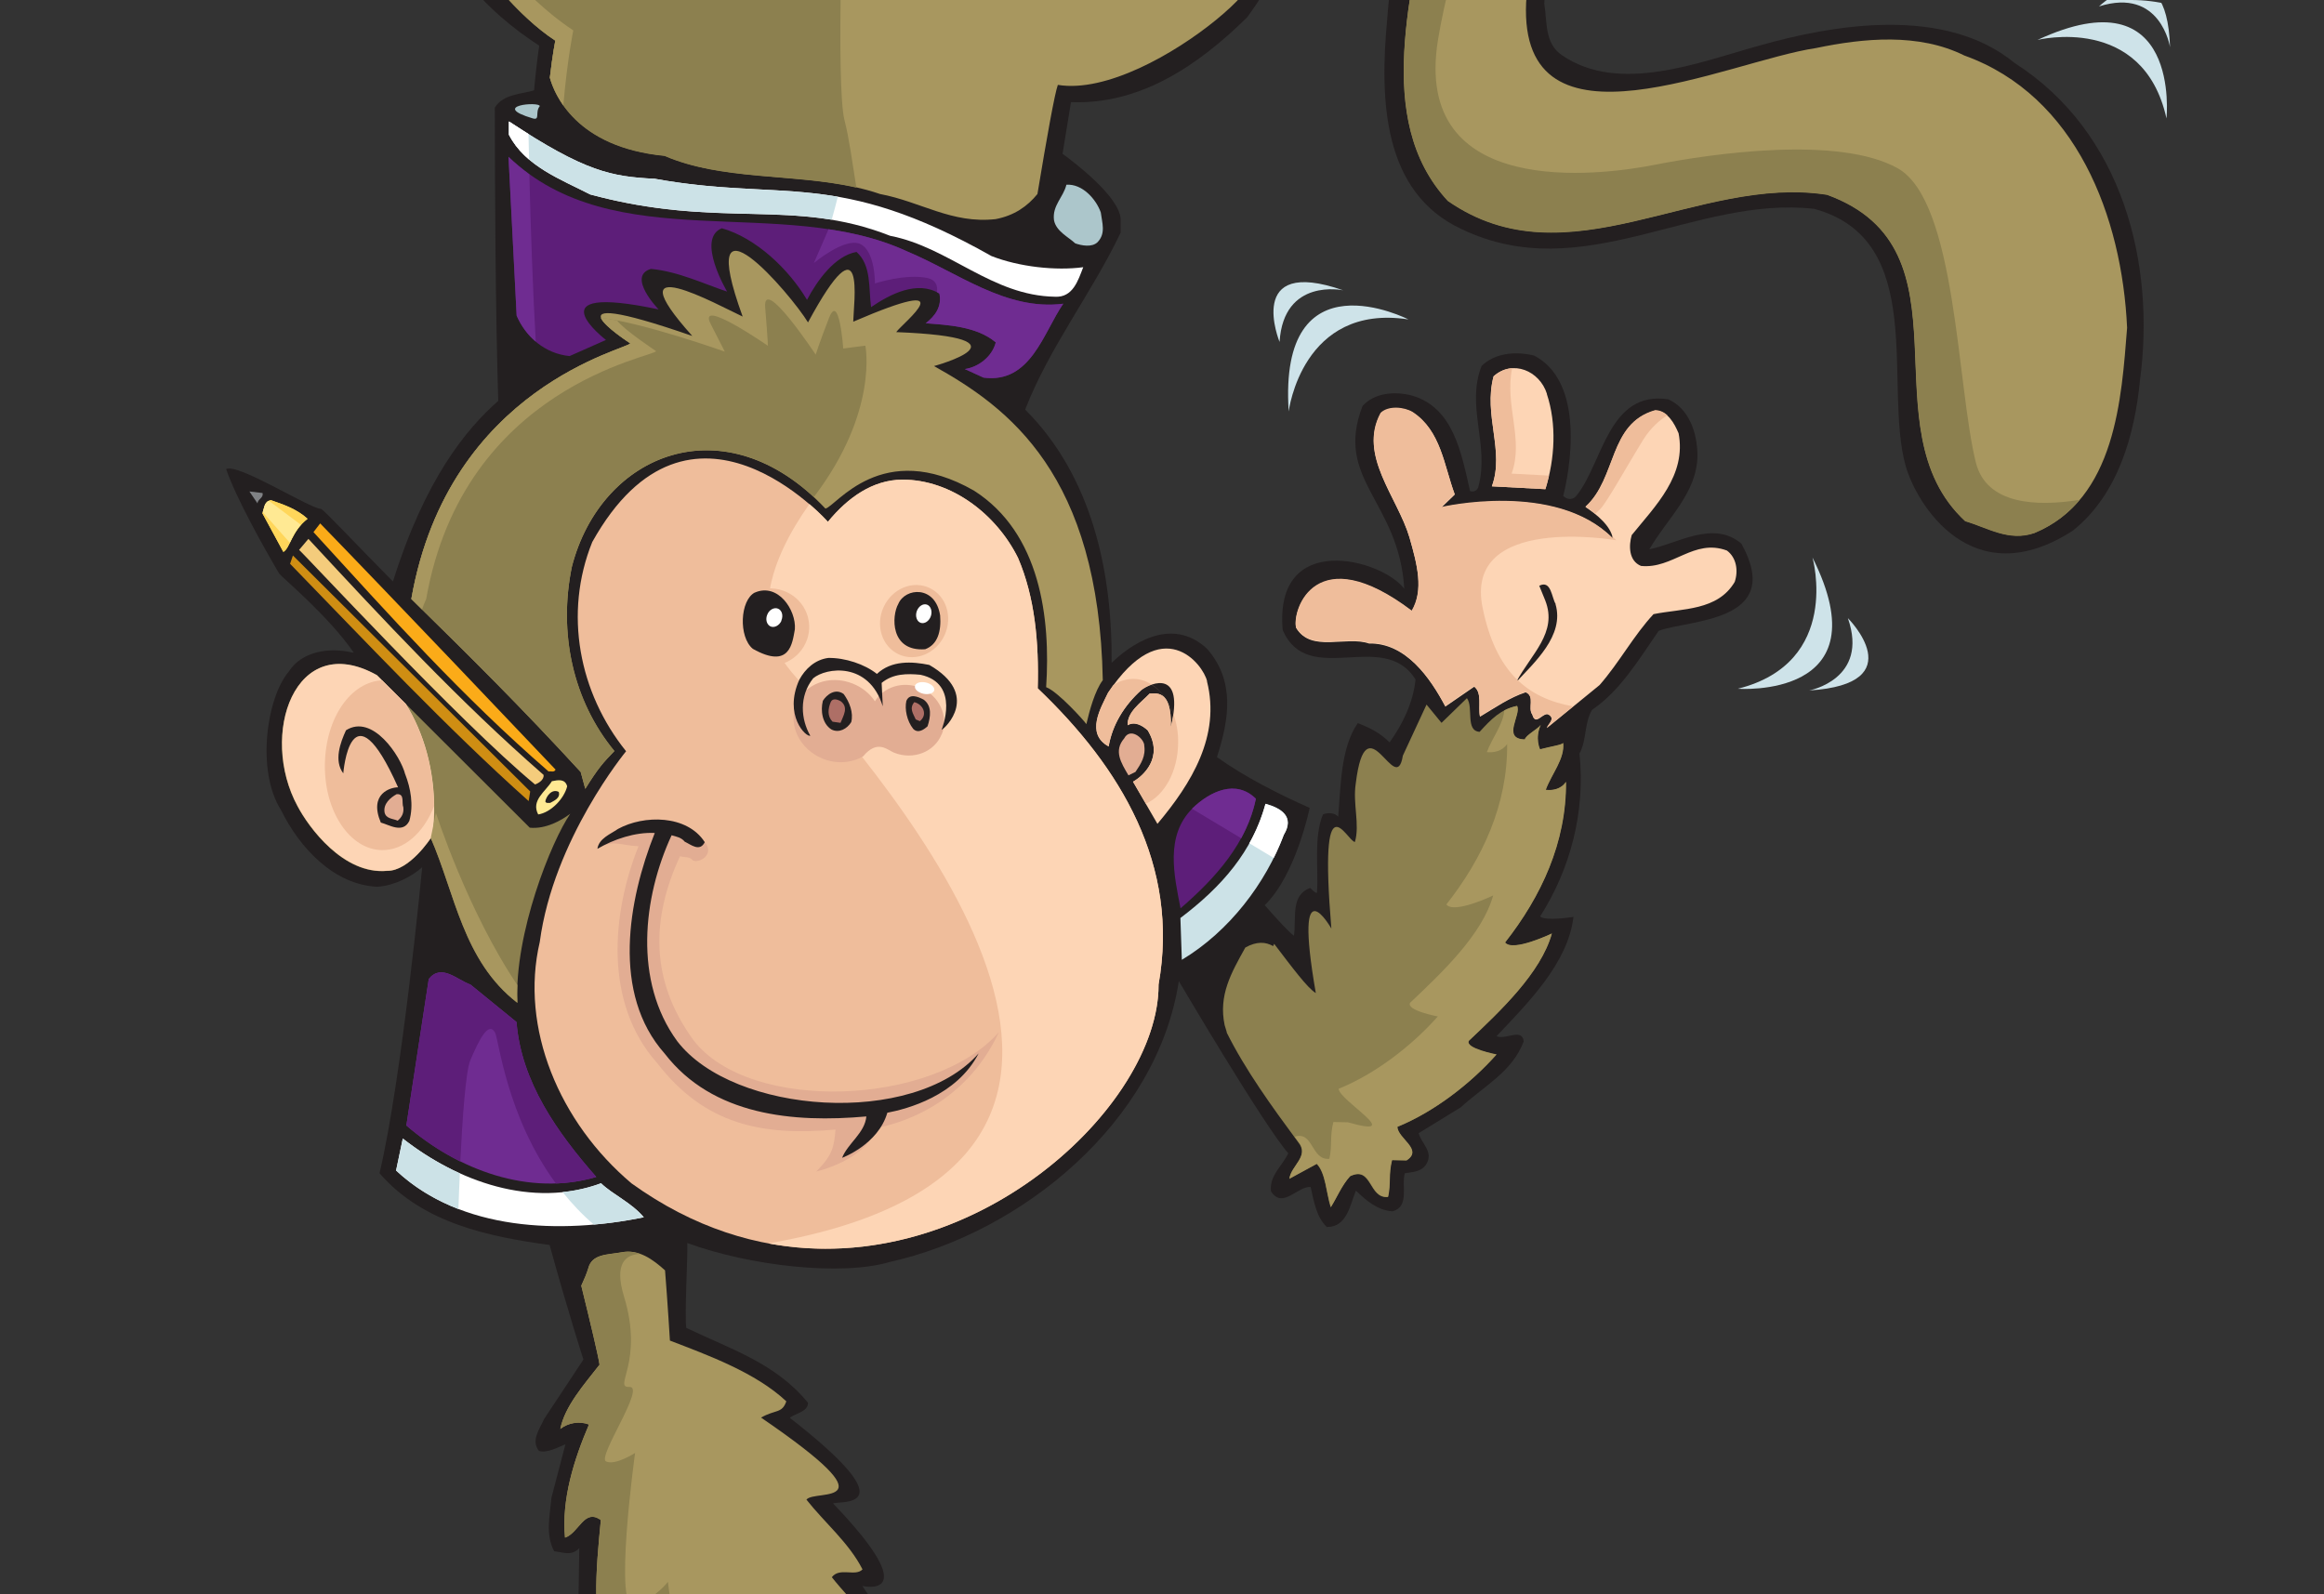 <?xml version="1.0" encoding="UTF-8"?><svg id="b" xmlns="http://www.w3.org/2000/svg" width="162.88" height="111.75" xmlns:xlink="http://www.w3.org/1999/xlink" viewBox="0 0 162.88 111.75"><rect x="0" y="0" width="162.88" height="111.75" fill="#333333" stroke="none"/><defs><clipPath id="e"><path d="M13.5,0h135.87c7.46,0,13.5,7.44,13.5,16.62v78.51c0,9.18-6.05,16.62-13.5,16.62H13.5c-7.46,0-13.5-7.44-13.5-16.62V16.62C0,7.44,6.05,0,13.5,0Z" fill="none"/></clipPath><clipPath id="f"><rect x="-33.19" y="-26.64" width="233.56" height="147.94" transform="translate(35.01 130.2) rotate(-89.14)" fill="none"/></clipPath><clipPath id="g"><rect x="-19.62" y="-22.22" width="206.36" height="135.8" transform="translate(36.64 128.55) rotate(-89.14)" fill="none"/></clipPath><clipPath id="h"><rect x="-33.19" y="-26.64" width="233.56" height="147.94" transform="translate(35.01 130.2) rotate(-89.14)" fill="none"/></clipPath><clipPath id="i"><rect x="-20.71" y="-23.32" width="206.36" height="137.97" transform="translate(35.58 127.44) rotate(-89.14)" fill="none"/></clipPath></defs><g id="c"><g id="d"><g clip-path="url(#e)"><g clip-path="url(#f)"><path d="M112.43-28.77c1.22,9.88-3.47,19.09-4.2,29.01.22,1.31,0,2.78,1.24,3.63,4.01,2.75,9.62.49,13.79-.66,5.33-1.52,13.06-2.8,17.93,1.2,7.61,4.87,9.89,14.1,8.79,22.27-.36,3.71-1.5,7.98-4.72,10.53-7.09,4.56-10.96-1.93-11.7-4.55-1.58-5.68,1.59-15.84-6.41-18.02-8.41-.95-16.23,5.5-24.71,1.42-5.56-2.57-5.74-9.11-5.22-14.68.71-10.89,7.62-21.71,2.86-32.45-12.46-17.14-30.36-.64-33.99,8.14,5.16-.76,7.4,4.34,7.56,4.68,1.57-1.01,2.24-1,3.34-1.9-2.76-1.26-6.48-5.9-3.19-7.86,1.66-.08,3.03.43,4.27,1.33-.17-1.27-.94-3.25.5-4.21,2.57-.64,4.37,1.57,6.26,3.39.16-1.71-.71-3.94,1.07-4.95,2.34-.19,6.72,9.18,6,12.17-2.96,3.08-6.93,4.63-10.65,6.41,1.4,1.58,2.71,3.75,2.8,5.94.63-.4,1.05-1.19,1.83-1.21.7.62.35,2.82.3,3.02.63.04,1.25-.81,2.09-.63.9,1.35.16,2.97-.7,4.11,0,0,3.75-1.45-.17,3.86-3.44,3.39-7.51,6.13-12.34,5.94l-.59,3.62c.86.63,3.96,2.99,4.07,4.55v.98c-2.01,4.22-5,8.04-6.69,12.4,4.65,4.65,6.11,11.28,6.06,17.75,1.93-1.84,4.53-3.01,6.7-.97,1.96,2.26,1.54,4.92.68,7.58,1.92,1.38,4.45,2.66,6.5,3.56,0,0-.95,4.69-3.15,6.82.95,1.09,1.73,1.93,2.05,2.14.17-1.31-.24-2.83,1.13-3.35.14.1.29.34.48.35.12-1.71-.24-3.9.42-5.5.29-.14.83-.13,1.07.16.18-2.14.17-4.83,1.37-6.56.78.3,1.55.66,2.23,1.35.9-1.26,1.65-2.76,1.82-4.41-2.24-3.59-7.51.64-9.31-3.46-.62-7,6.93-5,8.52-2.9-.36-6.14-4.94-7.65-2.92-12.82.84-.91,2.21-1.04,3.43-.73,2.96.83,3.5,4.1,4.1,6.7.24.1.54-.04.59-.33.78-2.92-.89-5.62.22-8.44.94-.91,2.36-1.04,3.67-.73,4.14,2.14,2.05,9.84,2.05,9.84.29.3.73.3.98-.08,1.79-2.27,2.21-7.33,6.39-6.69,1.45.66,2.01,2.32,2.04,3.88,0,2.68-2.12,4.46-3.37,6.63,1.91-.36,4.47-2.08,6.45-.39,3.06,5.54-3.69,5.31-5.8,6.11-1.4,2.03-2.7,4.2-4.67,5.54-.55.92-.37,2.14-.88,3.06.43,4.1-.66,8.14-2.76,11.42.38.35,2.34.03,2.34.03-.39,3.26-3.21,6.05-5.39,8.36.58.3,1.81-.61,1.9.37-.81,2.14-2.73,3.08-4.41,4.62l-2.95,1.81c.18.73,1.05,1.28.55,2.15-.35.58-.98.57-1.52.66-.26.87.36,2.35-.87,2.67-1.02-.07-1.79-.71-2.56-1.45-.4.97-.62,2.57-2.04,2.55-.72-.69-.9-1.77-1.13-2.8-.88-.11-1.97,1.58-2.78.3-.13-1.12.81-1.79,1.21-2.67-1.73-1.97-7.67-12.07-7.67-12.07-1.51,9.88-11,17.64-20.3,19.7-3.33.98-9.74.28-14.15-1.34.04.92-.2,5.1-.07,5.95,3.15,1.51,6.27,2.48,8.53,5.25,0,.63-.84.72-1.28,1.05,8.22,6.41,3.77,5.81,3.03,6,6.58,6.86,2.06,5.79,2.06,5.79,1.19,1.87,3.07,3.56,2.94,5.99l-1.77.8c1.66,3.15,1.79,7.69-.64,10.53l-.02,1.66c2.1-.21,4.66-2.08,6.69-.49.81,1.18,1.92,5.67-3.71,6.58-3.23.54-5.95-3.21-8.77-.57-2.83,3.27-2.25,10.36-8.35,10.17-1.07-.21-2.13-.86-2.66-1.8-.57-1.18-.69-2.99-.08-4.2-2.03,1.97-4.94,3.98-7.99,2.91-.97-.5-1.59-1.54-1.96-2.47-.08-1.17.09-2.54,1.37-3.3-1.57.17-3.62.92-5.07-.42-.91-1.14-2.26-2.18-1.7-3.78l.75-1.01c-.87-.79-.75-2.11-.54-3.18,1.79-2.27,5.28-.99,7.72-.96,3.94.74,7.76-.18,10.72-2.62-2.06-2.23-2.66-4.92-3.05-7.8-.54.43-1.19,1.01-2.01.95-1.49-1.19-1.36-3.39-1.78-5.2l.07-4.44c-.55.58-1.13.28-1.76.22-.62-1.18-.31-2.44-.19-3.76l.98-3.74c-.39.14-1.28.66-1.86.46-.58-.74.07-1.56.37-2.24l2.75-4.16s-1.09-3.38-2.37-8.03c-4.31-.59-8.9-1.54-11.92-5.03,1.6-6.78,2.99-21.45,2.99-21.45-.74.67-1.97,1.29-3.14,1.37-3.07-.14-5.47-2.76-6.75-5.37-1.76-2.76-1.01-7.89.53-9.7.95-1.5,2.95-1.71,4.46-1.35h.1c-1.81-2.61-5.01-5.25-5.22-5.53-1.05-1.77-3.06-5.37-3.72-7.33.84-.43,5.87,2.78,6.65,2.79.21.07,2.62,2.65,5.04,5.09,2.25-7.18,5.13-10.68,7.38-12.66-.19-6.09-.24-14.79-.24-20.56.6-.96,1.85-.93,2.75-1.21.09-1.02.21-2.06.36-3.13-3.71-2.41-7.55-6.27-7.99-11.57.37-.93,1.06-.77,2.26.16-3.16-9.78.93-4.75,1.67-4.47.14-7.56,2.54-2.1,3.05-1.23,1.91-1.84,4.29-2.67,6.46-3.98-2.94-.48-5.84-1.69-7.36-4.68-.98-5.15,2.09-11.62,5-13.32,2.44-.17,2.23,4.05,2.23,4.05,1.11-.9,2.37-3.36,4.06-1.93.79.67.82,1.84.98,2.66,1.2-.76,2.59-2,4.31-1.74,1.03.32,1.49,1.09,1.8,2.11-.18,3.22-2.33,5.71-3.93,8.37.94.47,1.78,1.18,2.72,1.7.78-2.45,1.78-5.89,4.9-6.29.83.08,1.71.16,2.26.98,4.16-12.09,15.66-21.03,27.01-21.65,19.31-1.97,24.22,12.53,25.23,18.85M56.54-8.53c-.11-2.93.66-5.72.76-8.36-.24.05-.43.45-.68.16-2.03,1.06-4.13,3.3-3.98,5.93.76,1.59,2.48,1.85,3.9,2.26M70.48-13.88c-1.61-2.36-4.62-1.71-6.6-3.23-.86,3.19-1.92,6.43-2.05,9.75,2.88.04,6.65.55,8.39-2.51.61-1.13.68-2.75.26-4.01" fill="#231f20"/><path d="M26.41,47.32l10.72,10.7c1.12.11,2.2-.5,2.84-.98-1.32,1.91-3.93,8.38-3.71,13.26-3.81-2.93-4.37-7.67-6.07-11.55,0,0-1.5,2.32-3.06,2.3-3.08.29-5.52-3.08-6.28-4.53-2.71-4.98-.21-12.4,5.55-9.19" fill="#8c804f"/><path d="M26.41,47.32l2.03,2.02c1.28,2.04,2.03,4.68,1.99,7.56-.01.68-.06,1.36-.16,2.01l-.07-.17s-1.5,2.32-3.06,2.3c-3.08.29-5.52-3.08-6.28-4.53-2.71-4.98-.21-12.4,5.55-9.19" fill="#fdd5b5"/><path d="M26.79,47.7l1.64,1.64c1.22,1.95,1.96,4.45,1.99,7.17-.72,1.86-2.09,3.1-3.65,3.08-2.26-.03-4.05-2.73-4-6.01s1.83-5.8,4.03-5.89" fill="#efbd9b"/><path d="M58.03,36.57c1.39-1.69,3.12-2.93,5.21-2.95,3.46,0,6.6,2.44,8.11,5.49,1.18,2.75,1.47,5.92,1.38,9.14,5.82,5.55,9.96,12.39,8.47,20.76.06,10.36-19.49,26.5-36.94,13.94-5.06-4.27-7.84-10.9-6.43-16.92.96-7.21,6.05-13.37,6.05-13.37-3.3-4.1-4.39-9.67-2.37-14.67,6.87-12.29,16.51-1.41,16.51-1.41" fill="#efbd9b"/><path d="M58.03,36.57c1.39-1.69,3.12-2.93,5.21-2.95,3.46,0,6.6,2.44,8.11,5.49,1.18,2.75,1.47,5.92,1.38,9.14,5.82,5.55,9.96,12.39,8.47,20.76.05,8.48-13.03,20.83-27.35,18.15,32.41-5.62,7.83-32.74,1.63-40.05-2.97-3.49-1.55-7.82,1.25-11.78.82.7,1.29,1.24,1.29,1.24" fill="#fdd5b5"/><path d="M56.63,22.6c4.1-7.59,3.19-1.32,3.17-.05,7.99-3.44,3.51.05,3.01.73,9.97.39,2.65,2.38,2.65,2.38,5.22,2.91,11.56,7.58,11.83,22.02-.55.72-.94,2.16-1.15,3.08-.13-.21-2.01-2.3-2.82-2.59.32-4.83-.4-10.81-5.06-13.78-6.46-3.69-9.67,1.12-10.41,1.26-7.04-7.45-15.72-3.88-17.77,4.08-.95,4.62.05,9.37,2.98,12.92-.79.82-1.12,1.17-2.04,2.65l-.32-1.18c-4.13-4.5-7.68-8.02-11.87-12.13,2.62-14.94,15.34-17.53,15.34-17.92,0,0-6.83-4.4,4.35-.52-5.61-6.26,1.79-2.17,3.53-1.36-3.48-9.58,3.39-1.56,4.58.41" fill="#a8975f"/><path d="M108.41,27.61c.7,2.11.57,4.54-.1,6.68l-3.75-.2c.91-2.47-.61-4.98.12-7.71,1.33-1.2,3.23-.39,3.74,1.23" fill="#fdd5b5"/><path d="M117.64,30.34c.59,2.98-1.64,5.14-3.28,7.17-.21.73-.22,1.8.65,2.16,2.24.23,3.69-1.94,6.02-1.08.68.5.81,1.43.55,2.2-1.2,2.03-3.64,1.85-5.69,2.26-1.39,1.49-2.39,3.38-3.78,4.97l-3.7,3.02c.15-.34.59-.63.16-.92-.39-.3-.94.86-1.17-.02-.34-.44.21-1.27-.47-1.57-1.13.37-2.16,1.09-3.2,1.71-.14-.68.17-1.66-.41-2.1l-2.02,1.39c-1.04-1.97-2.76-4.48-5.35-4.42-1.6-.56-4.06.67-5.11-1.1-.27-1.27,1.41-6.23,8.11-1.17.85-1.45.39-3.24-.16-5.15-.84-2.84-3.62-5.76-2.02-8.71.54-.53,1.66-.41,2.25-.06,1.98,1.3,2.19,3.74,2.94,5.75l-.94.91s7.99-1.88,12.02,2.18c-.14-.88-1.1-1.68-1.92-2.22,2.22-2.02,1.6-5.83,4.88-6.76.88.01,1.35.9,1.64,1.58" fill="#fdd5b5"/><path d="M18.4,34.56c.09.34-.35.43-.35.73l-.57-.84.92.11Z" fill="#808285"/><path d="M21.55,36.37c-1.14.89-1.2,2.03-1.69,2.32l-1.47-2.71c.15-.34.11-.83.6-.92.88.31,1.8.61,2.57,1.31" fill="#ffd65a"/><path d="M38.94,53.94c-.1.24-.34.09-.49.14-6.12-5.31-11.01-10.8-16.48-16.78l.47-.61c4.76,4.9,14.53,15.18,16.5,17.26" fill="#fbab18"/><path d="M21.62,37.78c5.28,5.69,10.51,11.33,16.48,16.54.04.34-.35.58-.6.67-5.3-4.37-16.54-16.55-16.54-16.44l.65-.77Z" fill="#f4cc7c"/><path d="M37.06,56.16c-5.78-5.16-11.49-11.25-16.73-16.64l.2-.58,16.63,16.54-.11.68Z" fill="#cf8e13"/><path d="M109.02,42.35c.65,2.21-1.52,4.12-2.76,5.47,1.05-1.98,2.93-3.47,2.04-5.73l-.42-1.03c.84-.43.87.84,1.15,1.28" fill="#231f20"/><path d="M84.59,47.75c.97,3.82-1.08,7.16-3.47,10l-1.71-2.95c.69-.38,2.18-1.7,1.03-3.6-.38-.35-.92-.65-1.41-.36-.03-.93.9-1.55,1.55-2.22.29.05,1.57-.45,1.48,2.36.98-4.09-1.37-3.14-2.06-2.61-1.23,1.1-2.04,2.46-2.3,3.96-1.64-.9-.55-2.69-.04-3.76,3.82-5.74,6.67-2,6.94-.82" fill="#fdd5b5"/><path d="M85.98,72.35c-.04-.14-.09-.31-.15-.49-.44-2.1.46-3.66,1.45-5.44.8-.45,1.43-.4,1.95-.1l.07-.16c1.26,1.65,2.34,3.11,2.92,3.45-1.62-9.29,1.09-4.52,1.09-4.52-.9-10.8,1.07-6.13,1.65-6.07.36-1.21-.16-2.68.06-4.1.73-5.94,2.81,1.11,3.3-1.95l1.66-3.58,1.05,1.28,1.78-1.73c.48.64-.13,2.29.89,2.36.79-.87,1.49-1.59,2.61-1.81.33.59-1.11,2.32.55,2.35.05-.29.91-.73,1.11-1.01-.43.94-.05,1.71-.05,1.71.78-.21,1.62-.32,1.62-.46.13,1.12-.81,2.18-1.22,3.3.44.06,1.07-.03,1.42-.56.03,4.25-1.73,8.02-4.27,11.26.53.69,3.28-.63,3.28-.63-.77,2.77-3.64,5.46-5.82,7.52-.3.53,1.94.96,1.94.96-1.84,2.07-4.4,4.03-6.95,5.07.04.83,1.83,1.59.65,2.35l-1.02-.02c-.26,1.02-.08,1.66-.28,2.58-1.37.13-1.09-2.21-2.66-1.45-.6.67-.9,1.45-1.35,2.17-.32-1.03-.35-2.39-.98-3.04l-1.92,1.05c.11-.92,1.44-1.59.62-2.58-1.86-2.52-3.68-5.03-5.01-7.69" fill="#8c804f"/><path d="M80.19,52.22c.13.78-.22,1.31-.61,1.89l-.49.24c-.52-.88-1.05-1.72-.3-2.59.4-.77,1.32-.08,1.41.46" fill="#e2ad93"/><path d="M28.4,54.27c.38.98.6,2.16.29,3.27-.45.92-1.42.27-2,.12-.87-2.05.72-2.48,1.21-2.47-3.33-7.48-3.84-.98-3.84-.98-.67-.89-.21-2.15.19-3.02,1.86-1.18,3.83,1.81,4.15,3.09" fill="#231f20"/><path d="M39.75,55.12c-.21.87-1.15,1.84-2.03,1.97-.52-.98.51-1.6.96-2.33.44-.09.93-.18,1.07.36" fill="#ffe993"/><path d="M39.16,55.51c.14.44-.35.63-.6.77-.15,0-.29.04-.34-.1.05-.34.45-.92.94-.67" fill="#231f20"/><path d="M28.27,56.61c.04.39-.11.68-.4.92-.29-.15-.83-.11-.92-.6-.09-.59.41-1.02.85-1.26.59-.04.33.59.47.93" fill="#e2ad93"/><path d="M61.93,42.55c.6-1.29,2.03-1.89,3.21-1.34,1.18.55,1.65,2.03,1.06,3.32-.6,1.28-2.03,1.88-3.21,1.34-1.18-.55-1.65-2.03-1.06-3.32" fill="#efbd9b"/><path d="M56.68,43.52c-.24-1.48-1.66-2.48-3.17-2.24-1.51.24-2.54,1.64-2.3,3.12.24,1.48,1.66,2.48,3.17,2.24,1.51-.24,2.54-1.64,2.3-3.12" fill="#efbd9b"/><path d="M62.96,42.33c-.48.84-.58,3.36,1.88,3.18.87-.32,1.14-1.24,1.05-2.37-.33-2.13-2.45-1.95-2.93-.81" fill="#231f20"/><path d="M52.91,41.53c-1.05.54-1.16,3.11-.15,3.95,2.62,1.47,2.77-.41,2.95-1.37.1-1.35-1.19-3.28-2.81-2.57" fill="#231f20"/><path d="M64.25,42.85c.12-.35.44-.56.71-.47.27.09.4.46.28.81-.12.35-.44.56-.71.47-.27-.09-.4-.46-.28-.81" fill="#fff"/><path d="M54.76,43.5c.15-.34.05-.71-.22-.83-.27-.12-.62.06-.76.4-.15.34-.05.71.22.84.27.12.62-.06.77-.4" fill="#fff"/><path d="M66.01,51.46c.5-1.25-.18-2.71-1.52-3.25-1.21-.49-2.55-.06-3.17.95-.35-.53-.89-.98-1.55-1.24-1.61-.65-3.38,0-3.97,1.46-.58,1.45.25,3.15,1.86,3.8.98.4,2.03.3,2.83-.16,1.01-1.22,1.71-.44,2.17-.26,1.34.54,2.84-.04,3.34-1.3" fill="#e2ad93"/><path d="M57.67,49.14c-.17.66-.05,1.59.61,2,.53.26,1.09-.05,1.38-.52.17-.66-.12-1.41-.53-1.97-.57-.42-1.18.02-1.47.49" fill="#231f20"/><path d="M58.22,49.22c-.19.46-.25.98.13,1.37l.56.08c.2-.51.58-1.08.02-1.51-.24-.14-.59-.24-.71.06" fill="#ae6f66"/><path d="M63.52,49.15c-.12.54.03,1.38.49,1.95.35.34.77.02,1-.19.21-.65.33-1.43-.28-1.87-.4-.21-.99-.45-1.21.1" fill="#231f20"/><path d="M64.08,49.22c-.37.44-.08.8.1,1.21l.29.12c.57-.45.23-1.18-.39-1.33" fill="#ae6f66"/><path d="M61.46,47.24c-.85-.68-2.23-1.14-3.41-1.12-.93.12-1.62.77-2.03,1.53-1.12,2.49.48,4.05.77,3.92-.66-1.14-.8-2.76.2-4.02.89-.76,3.9-1.2,4.88,1.96l-.08-1.64c.8-.66,1.78-.66,2.72-.57,2.84.6,1.48,3.86,1.48,3.86.27-.12,2.74-2.47-.86-4.55-1.22-.25-2.65-.33-3.67.63" fill="#231f20"/><path d="M64.12,48.09c.05-.22.39-.33.76-.25.37.08.64.32.6.54-.05.22-.39.33-.76.25s-.64-.32-.59-.53" fill="#fff"/><path d="M49.4,59.02c.71.89-.39,1.5-.83,1.3-.24-.3-.57-.2-.91-.3-2.02,4.36-2.12,8.69.94,12.89,3.92,5.13,16.83,4.64,21.41-.56-2.48,5.32-7.27,6.47-8.63,6.73-.65,2.24-4.17,3.04-4.17,3.04,1.18-1.19,1.24-1.77,1.35-2.94-5.13.46-9.16-.33-12.51-4.67-3.74-4.2-3.18-10.49-1.3-15.19-1.36-.07-1.75-.49-2.88.17.11-.73.89-1.01,1.44-1.39,1.82-1,4.84-1,6.08.92" fill="#e2ad93"/><path d="M49.4,59.02c-.35.73-.98.18-1.41-.02-.24-.3-.58-.35-.92-.45-2.02,4.36-2.67,10.24.39,14.43,3.92,5.13,16.55,6.06,21.13.86-1.54,2.99-5.04,3.9-6.4,4.16-.65,2.24-3.17,3.16-3.17,3.16.4-1.02,1.59-1.73,1.7-2.9-5.13.46-10.78-.06-14.13-4.4-3.74-4.2-2.57-10.77-.7-15.47-1.37-.07-2.88.44-4.02,1.11.11-.73.89-1.01,1.44-1.39,1.82-1,4.84-1,6.08.92" fill="#231f20"/><path d="M80.32,56.35l-.91-1.56c.69-.38,2.18-1.7,1.03-3.6-.38-.35-.92-.65-1.41-.36-.03-.93.9-1.55,1.55-2.22.29.05,1.57-.45,1.48,2.36.08-.34.14-.64.18-.92-.33-.92-.87-1.65-1.55-2.07-.28.1-.53.24-.69.37-1.23,1.1-2.04,2.46-2.3,3.96-1.64-.9-.55-2.69-.04-3.76.12-.18.24-.35.36-.52.43-.29.91-.44,1.42-.44.45,0,.87.14,1.25.38.67.42,1.22,1.15,1.55,2.07.22.62.35,1.33.33,2.08-.03,1.98-.97,3.64-2.25,4.21" fill="#efbd9b"/><path d="M46.95,93.97c2.62,1.01,6,2.23,8.16,4.26-.3.87-.76.56-1.77,1.14,9.52,6.51,3.78,4.98,3.18,5.75,1.24,1.58,2.98,3.02,3.93,4.89-.49.53-1.61-.17-2.15.55,1.53,1.93,3.65,3.66,3.81,6.15-.59.43-1.56-.02-2.01.75,1.52,2.56,2.35,5.84.89,8.7-1.04,1.11-1.41,2.71-1.09,4.33-.3-.46-1.74-1.39-2.31-2.38-.69.33-.66,1.7-1.2,2.32-.92-.36-.95-1.67-1.87-2.13-.49.38-.6,1.16-.95,1.74-.28-.64-.27-1.62-.8-2.26l-2.12,1.24c-.24-.44.21-1.12.51-1.6-.72-.84-1.52.61-2.5.55.59-.62.85-1.55.77-2.33-3.08-2.83-4.05-6.6-3.94-10.5-1.31-.46-1.63,1.58-2.85,1.71-1.22-3.14-.87-6.79-.53-10.3-1.16-.85-1.53.9-2.51,1.23-.25-2.69.62-5.45,1.68-7.93-.68-.26-1.46-.12-2.01.31.32-1.6,1.66-3.1,2.75-4.5-.09-.63-.61-2.81-1.28-5.54.19-.41.38-.85.49-1.22.26-1.02,1.36-.94,2.34-1.12,1.18-.24,2.2.51,3.04,1.27.18,2.24.34,4.89.34,4.89" fill="#a8975f"/><path d="M111.05-29.33c1.28,10.61-3.37,19.58-4.09,29.5-.51,11.23,14.13,4.11,20.31,3.2,3.35-.7,7.2-1.07,10.4.52,7.86,2.82,11.06,11.34,11.41,19.09-.39,4.89-.78,12.02-6.49,14.37-1.79.62-3.28-.37-4.85-.83-7.06-6.54.84-19.04-9.68-22.88-9.1-1.43-18.17,6.27-26.58.43-5.34-5.75-2.35-14.93-1.36-21.73,2.74-9.32,6.29-22.18-3.42-29.45-17.4-8.97-29.91,8.92-33.37,17.16-1.21,5.34-2.96,10.65-2.6,16.44.65-1.43.74-2.01,1.01-3.04,3.04.77,6.79.55,9.09-1.84,1.39-1.2,1.35-3.35,1.07-4.95.73-.06,1.06,1.69,1.88,1.04l.46-1.42c.79.42.77,1.99,1.89,1.86.29-.4.37-.84.71-1.18.93.27,1.5,1.87,2.55.73l.7-1.38c1.7,1.82,2.76,3.91,3.23,7.68.63-.35,4.09-4.61,1.15,1.46,5.88-3.55,1.55,1.92.65,3.4,8.18-3.8-4.22,8.21-10.98,7.1-.22.6-.76,3.61-1.43,7.65-.7.86-1.62,1.51-2.93,1.76-3.08.34-5.23-1.22-8.1-1.76-4.75-1.63-10.55-.72-15.1-2.69-6.21-.6-7.71-4.31-8.04-5.49.19-1.64.38-2.58.38-2.58-5.29-3.46-10.79-13.44-5.43-9.89-3.19-9.6.27-3.57,1.1-3.63-.23-8.25,2.17-1.46,2.45-1.71,2.13-3.36,6.03-3.39,8.52-5.88-.14.3-.13.73.26.92.78.13,1.91.25,2.58-.3l-.71,1.19c2.06-.29,4.47-.92,4.47-.92-.38.59-.71,1.18-1.04,1.78,0,0,2.38-.63,3.5-.75-1.82,1.45-3.83,3.39-3.29,6.02,1.21,1.88,3.13,2.86,5.14,3.17.36,1.07.05,2.39.51,3.4.95-1.29.33-3.23.64-4.7.16-9.32,3.13-19.04,8.93-26.86,7.14-8.63,18.23-13.33,29.15-10.92,0,0,12.42,1.87,15.36,16.91" fill="#a8975f"/><path d="M57.05,34.85c-6.88-6.38-15-2.79-16.97,4.87-.95,4.62.06,9.37,2.98,12.92-.79.82-1.12,1.17-2.04,2.65l-.32-1.18c-4.13-4.5-7.68-8.02-11.87-12.13,2.62-14.94,15.33-17.53,15.34-17.92,0,0-1.83-1.18-2.05-1.78,3.02.35,8.68,2.37,8.68,2.37l-.99-1.94c-.99-1.94,4.01,1.53,4.01,1.53,0,0,0-.34-.19-2.68-.19-2.34,3.54,3.3,3.54,3.3,0,0,.24-.79.94-2.59.71-1.8.99,2.16.99,2.16l1.55-.2s.95,4.62-3.61,10.61" fill="#8c804f"/><path d="M21.55,36.37c-1.14.89-1.2,2.03-1.69,2.32l-1.47-2.71c.15-.34.11-.83.6-.92.88.31,1.8.61,2.57,1.31" fill="#ffd65a"/><path d="M20.31,38.04l-1.9-2.14c.1-.29.11-.66.43-.8l2.25,1.69c-.39.44-.6.89-.78,1.25" fill="#ffe993"/><path d="M145.75,35.05c-.82.97-1.85,1.77-3.17,2.32-1.79.62-3.28-.37-4.85-.83-7.06-6.54.84-19.04-9.68-22.88-9.1-1.43-18.17,6.27-26.58.43-5.34-5.75-2.35-14.93-1.36-21.73,2.74-9.32,6.29-22.18-3.42-29.45-3.97-2.05-7.68-2.69-11.09-2.38,3.84-.93,8.44-.89,13.48,1.38,13.78,6.2,3.5,29.74,1.7,40.9-1.8,11.17,11.26,9.52,15.21,8.74,3.95-.78,12.9-2.07,17.02.25,4.12,2.32,4.13,15.24,5.47,20.62.74,2.96,4.25,3.1,7.26,2.62" fill="#8c804f"/><path d="M38.54,5.43c.19-1.64.38-2.58.38-2.58-5.29-3.46-10.79-13.44-5.43-9.89-3.19-9.6.27-3.57,1.1-3.63-.23-8.25,2.17-1.46,2.45-1.71,2.13-3.36,6.03-3.39,8.52-5.88-.14.3-.13.73.26.92.78.13,1.91.25,2.58-.3l-.71,1.19c1.16-.17,2.44-.44,3.32-.64-2.13,1.22-4.56,3.04-4.59,5.01-.05,3.52,4.44,5.43,6.11,5.87,1.39.37,3.48.6,4.14.67.02.62.05,1.24.29,1.78.95-1.29.33-3.23.64-4.7.16-9.32,3.13-19.04,8.93-26.86,4.72-5.7,11.16-9.69,18.13-11.04-9.43,3.51-22.5,12.18-25.15,33.42-.49,3.93-.92,19.11-.32,21.38.31,1.17.56,3.02.83,4.71-4.4-1-9.41-.48-13.45-2.22-6.21-.6-7.71-4.31-8.04-5.49" fill="#8c804f"/><path d="M56.39,130.44c-.92-.35-.95-1.67-1.87-2.13-.49.38-.6,1.16-.95,1.74-.28-.64-.27-1.62-.8-2.26l-2.12,1.24c-.24-.44.21-1.12.51-1.6-.72-.84-1.52.61-2.5.55.59-.62.85-1.55.77-2.33-3.08-2.82-4.05-6.6-3.94-10.5-1.31-.46-1.63,1.58-2.85,1.71-1.22-3.14-.87-6.79-.53-10.3-1.16-.85-1.53.9-2.51,1.23-.25-2.69.62-5.45,1.68-7.93-.68-.26-1.46-.12-2.01.31.32-1.6,1.66-3.1,2.75-4.5-.09-.63-.61-2.81-1.28-5.54.19-.41.38-.85.49-1.22.26-1.02,1.36-.94,2.34-1.12.45-.09.88-.04,1.28.11-1,.04-1.82.66-1.12,2.97,1.42,4.64-.8,6.41.38,6.35,1.18-.06-2.26,4.9-1.64,5.22.62.32,2.04-.59,2.04-.59,0,0-1.58,11.4,0,10.72,1.58-.68,2.3-1.69,2.3-1.69,0,0,1.11,10.04,3.83,11.33,2.72,1.29,1.42,4.72,1.42,4.72l1.1-.53.52,1.96,1.04-1.78s.68,1.93,1.67,3.85" fill="#8c804f"/><path d="M105.45,49.79c.26-.14.55-.24.88-.31.33.59-1.11,2.32.55,2.35.05-.29.91-.73,1.11-1.02-.43.94-.05,1.71-.05,1.71.78-.21,1.62-.32,1.62-.46.13,1.12-.81,2.18-1.22,3.3.44.06,1.07-.03,1.42-.56.03,4.25-1.73,8.02-4.27,11.26.53.69,3.28-.63,3.28-.63-.77,2.77-3.64,5.46-5.82,7.52-.3.53,1.94.96,1.94.96-1.84,2.07-4.4,4.03-6.95,5.07.03.83,1.83,1.59.65,2.35l-1.02-.02c-.26,1.02-.07,1.66-.28,2.58-1.37.13-1.09-2.21-2.66-1.45-.6.67-.9,1.45-1.35,2.17-.33-1.03-.36-2.39-.98-3.04l-1.92,1.04c.11-.92,1.44-1.59.62-2.58l-.26-.35c1.32-.43,1.14,1.67,2.43,1.55.21-.92.02-1.56.28-2.58l1.02.02c4.14,1.18-.61-1.52-.65-2.35,2.55-1.03,5.12-3,6.95-5.07,0,0-2.24-.42-1.94-.96,2.18-2.07,5.05-4.75,5.82-7.52,0,0-2.75,1.32-3.28.63,2.54-3.23,4.3-7.01,4.26-11.25-.35.53-.98.62-1.42.57.36-.99,1.14-1.93,1.22-2.92" fill="#a8975f"/><path d="M110.25,49.52l-1.85,1.5c.15-.34.59-.63.16-.93-.39-.3-.94.86-1.17-.02-.34-.44.21-1.27-.47-1.57-1.13.37-2.16,1.09-3.2,1.71-.14-.69.17-1.66-.41-2.11l-2.02,1.39c-1.04-1.97-2.76-4.48-5.35-4.42-1.6-.56-4.06.67-5.11-1.1-.27-1.27,1.41-6.23,8.11-1.17.85-1.45.39-3.24-.16-5.15-.84-2.84-3.62-5.76-2.02-8.71.54-.53,1.66-.42,2.25-.06,1.98,1.3,2.19,3.74,2.94,5.75l-.94.91s7.99-1.88,12.02,2.18l-.03-.13.27.28s-10.71-1.88-9.36,4.73c.92,4.51,3.14,6.34,6.32,6.91" fill="#efbd9b"/><path d="M111.8,36.01c-.23-.18-.46-.35-.68-.5,2.22-2.02,1.6-5.83,4.88-6.76.34,0,.63.15.86.36-.54.34-1.16.87-1.67,1.68-1.11,1.78-2.59,4.47-3.05,4.91-.15.15-.26.25-.34.31" fill="#efbd9b"/><path d="M108.56,33.35c-.07.32-.16.63-.25.94l-3.75-.2c.91-2.48-.61-4.98.12-7.71.4-.36.85-.54,1.3-.57-.54,2.6.84,5.01-.04,7.39l2.64.14Z" fill="#efbd9b"/><path d="M38.54,5.43c.19-1.64.38-2.58.38-2.58-4.89-3.2-9.96-11.96-6.47-10.47-.9,1.1,3.6,7.04,7.73,9.75,0,0-.42,2.02-.7,5.26-.57-.8-.83-1.54-.95-1.96" fill="#a8975f"/><path d="M29.58,42.72l-.75-.74c2.62-14.94,15.33-17.53,15.34-17.92,0,0-1.83-1.18-2.05-1.78.34.04.72.1,1.13.18.43.63,2.73,2.15,2.73,2.15,0,.39-13.49,2.44-16.11,17.38-.11.25-.21.49-.29.72" fill="#a8975f"/><path d="M36.26,69.04c-.02.42-.02.84,0,1.25-3.81-2.94-4.37-7.68-6.07-11.55l.36-1.76s2.21,6.88,5.71,12.07" fill="#a8975f"/><path d="M37.83,7.44c-.35.43.05,1.01-.49.86-3.06-.91.49-1.2.49-.86" fill="#acc6cb"/><path d="M45.82,12.52c9.1,1.66,12.75-.74,23.67,5.43,1.94.76,4.52,1.04,6.43.78-.36.92-.72,2.14-1.98,2.07-4.44-.07-7.41-3.47-11.55-4.27-6.84-2.69-11.88-.43-21.03-2.9-2.03-1.05-4.56-1.97-5.69-4.18v-.93c5.36,3.54,7.19,3.85,10.15,4.01" fill="#fff"/><path d="M63.55,17.61c3.54,1.47,6.96,4.2,10.97,3.68-1.4,2.03-2.28,5.62-5.59,5.18l-1.31-.6c.93-.13,1.91-.85,2.17-1.87-1.35-1.14-3.44-1.22-4.91-1.34.69-.53,1.14-1.2.96-2.08-1.55-.95-3.46.04-4.79.95-.18-1.32.04-2.93-1.02-3.87-1.52.27-2.76,2.01-3.47,3.36-1.28-2.16-3.59-4.35-5.97-5.02-1.83.74.37,4.44.37,4.44-1.55-.51-3.44-1.42-5.34-1.59-1.72.51.54,2.84.54,2.84-8.96-1.9-3.69,2.14-3.69,2.14l-2.55,1.13c-1.71-.17-3.05-1.31-3.71-2.84l-.57-11.13c7.45,7.13,19.08,2.58,27.9,6.61" fill="#5d1e79"/><path d="M77.15,14.89c.09.73.37,1.47-.23,2.09-.4.38-1.13.23-1.56.08-.48-.45-1.35-.85-1.49-1.63-.13-1.03.66-1.6.87-2.48,1.12-.08,2.08,1.01,2.41,1.94" fill="#acc6cb"/><path d="M88.02,55.99c-.63,3.07-2.77,5.52-5.28,7.68-.45-2.3-1.1-5.09.84-7.01,1.24-1.2,3.06-2.05,4.45-.67" fill="#5d1e79"/><path d="M89.98,58.51c-1.27,3.39-3.81,6.77-7.15,8.77l-.1-2.93c2.91-2.2,5.05-4.66,5.97-8.01,1.12.31,2.04.91,1.29,2.16" fill="#cce2e7"/><path d="M36.2,71.64c.33,4.2,2.86,7.75,5.59,10.86-4.7,1.39-9.7-.49-13.31-3.61l1.57-10.27c.9-1.11,2,.08,2.92.39l3.23,2.63Z" fill="#6f2c91"/><path d="M42.13,82.95c.82.79,2.13,1.35,2.99,2.38-5.82,1.18-12.79.98-17.36-3.28l.47-2.24c3.81,2.98,9.05,4.92,13.9,3.14" fill="#fff"/><path d="M63.55,17.61c3.54,1.47,6.96,4.2,10.97,3.68-1.4,2.03-2.28,5.62-5.59,5.18l-1.31-.6c.93-.13,1.91-.85,2.17-1.87-1.35-1.14-3.44-1.22-4.91-1.34.69-.53,1.14-1.2.96-2.08l-.17-.1c.06-.45-.08-.86-.66-.99-1.54-.33-3.69.38-3.69.38,0,0,.03-2.29-1.04-2.77-1.08-.48-3.24,1.34-3.24,1.34l1.03-2.37c1.9.28,3.75.74,5.48,1.54" fill="#6f2c91"/><path d="M88.02,55.99c-.2.98-.56,1.9-1.03,2.77l-3.45-2.07c1.27-1.23,3.08-2.08,4.48-.69" fill="#6f2c91"/><path d="M89.98,58.51c-.2.54-.44,1.09-.71,1.63l-1.71-1.03c.48-.85.86-1.77,1.13-2.76,1.12.31,2.04.91,1.29,2.16" fill="#fff"/><path d="M36.2,71.64c.33,4.2,2.86,7.75,5.59,10.86-.93.28-1.88.42-2.83.46-3.48-4.74-4-10.13-4.27-10.59-.45-.78-1.09.45-1.73,1.96-.31.74-.55,3.98-.7,7.09-1.36-.67-2.64-1.54-3.78-2.52l1.57-10.27c.9-1.11,2,.08,2.92.39l3.23,2.63Z" fill="#5d1e79"/><path d="M42.13,82.95c.82.79,2.13,1.35,2.99,2.38-1.13.23-2.31.41-3.5.51-.83-.71-1.55-1.48-2.19-2.28.9-.09,1.81-.29,2.69-.62M32.12,84.75c-1.59-.62-3.07-1.49-4.36-2.7l.47-2.24c1.21.95,2.56,1.79,4,2.44-.04.89-.08,1.74-.1,2.5" fill="#cce2e7"/><path d="M45.82,12.52c5.31.97,8.77.56,12.9,1.27-.14.55-.28,1.09-.43,1.61-5.02-.83-9.69.18-16.92-1.77-2.03-1.05-4.56-1.97-5.69-4.18v-.93c5.36,3.54,7.19,3.85,10.15,4.01" fill="#cce2e7"/><path d="M37.56,23.96c-.58-.49-1.04-1.12-1.35-1.83l-.57-11.13c.47.45.96.85,1.46,1.22.09,3.69.24,8.07.45,11.74" fill="#6f2c91"/><path d="M37.09,11.18c-.57-.48-1.06-1.05-1.42-1.74v-.93c.49.32.95.61,1.37.88l.04,1.79Z" fill="#fff"/></g><g clip-path="url(#g)"><path d="M151.84,8.3s1.07-10.2-9.04-5.5c0,0,7.41-1.86,9.04,5.5" fill="#cee3e9"/></g><g clip-path="url(#h)"><path d="M147.11.45c4.33-1.37,4.98,2.86,4.98,2.86-.24-7.34-4.98-2.86-4.98-2.86" fill="#cee3e9"/><path d="M121.8,48.28s10.23.77,5.23-9.2c0,0,2.08,7.36-5.23,9.2" fill="#cee3e9"/><path d="M129.51,43.33c1.5,4.29-2.71,5.07-2.71,5.07,7.33-.46,2.71-5.07,2.71-5.07" fill="#cee3e9"/><path d="M98.71,22.39s-9.13-4.67-8.39,6.45c0,0,.93-7.59,8.39-6.45" fill="#cee3e9"/></g><g clip-path="url(#i)"><path d="M89.68,23.97c.28-4.53,4.46-3.62,4.46-3.62-6.93-2.42-4.46,3.62-4.46,3.62" fill="#cee3e9"/></g></g></g></g></svg>